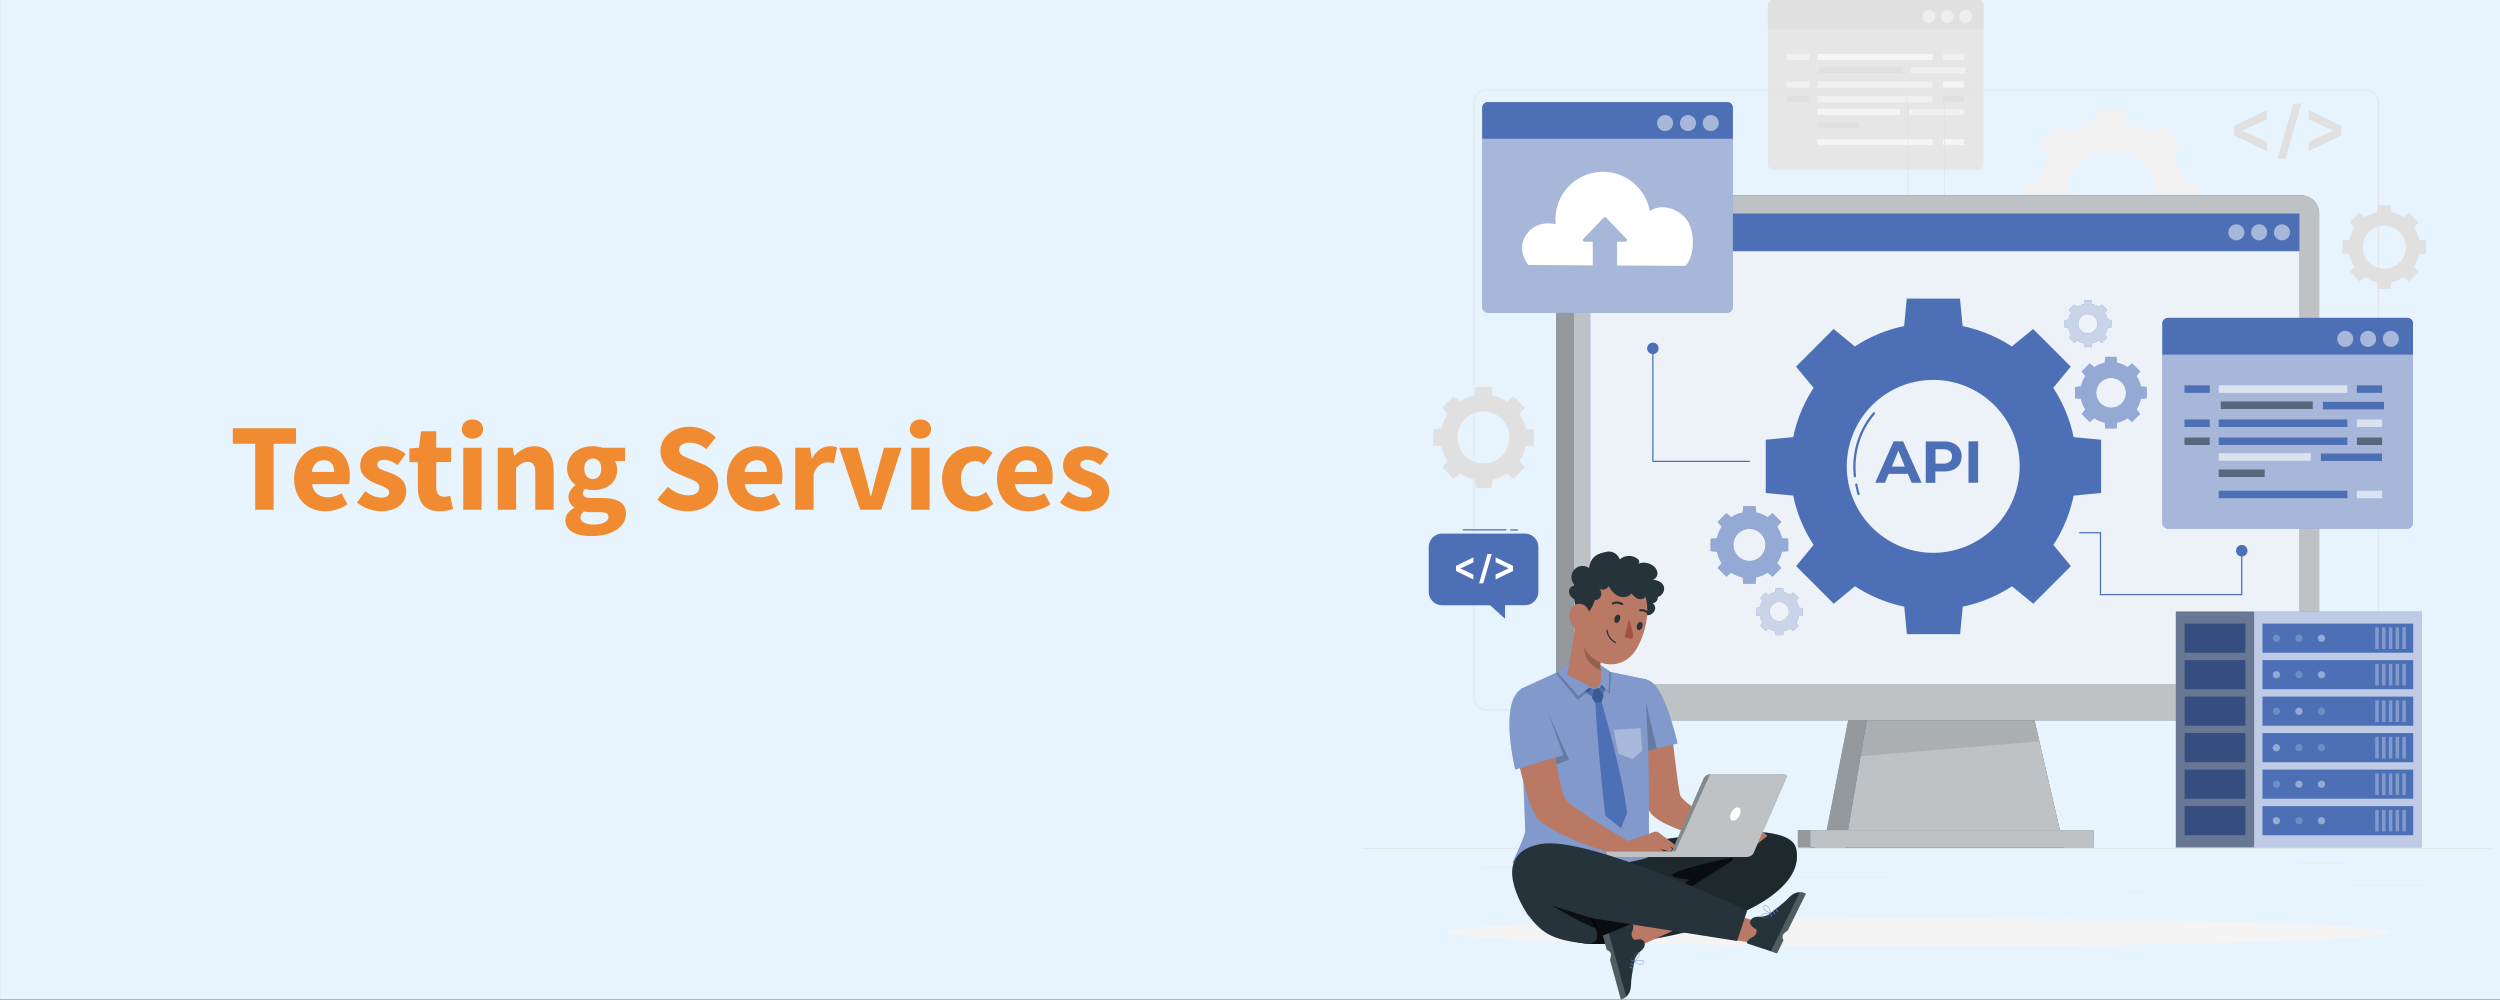 <svg id="Layer_1" data-name="Layer 1" xmlns="http://www.w3.org/2000/svg" viewBox="0 0 2000 800"><rect x="0" y="0" width="2000" height="800" fill="#808080" stroke="none"/><defs><style>.cls-1{fill:#e7f3fd;}.cls-2{fill:#f0f0f0;}.cls-3{fill:#e6e6e6;}.cls-4{fill:#e0e0e0;}.cls-5{fill:#fcfcfc;}.cls-10,.cls-5{opacity:0.5;}.cls-10,.cls-11,.cls-12,.cls-16,.cls-17,.cls-20,.cls-21,.cls-22,.cls-23,.cls-24,.cls-25,.cls-5,.cls-6{isolation:isolate;}.cls-10,.cls-11,.cls-14,.cls-16,.cls-17,.cls-20,.cls-21,.cls-6{fill:#fff;}.cls-23,.cls-6{opacity:0.6;}.cls-7{fill:#ebebeb;}.cls-8{fill:#f5f4f5;}.cls-23,.cls-9{fill:#26333a;}.cls-11,.cls-13,.cls-25{opacity:0.7;}.cls-12,.cls-22,.cls-24,.cls-25,.cls-30{fill:#010202;}.cls-12{opacity:0.1;}.cls-15{fill:#4c6fb5;}.cls-16{opacity:0.9;}.cls-17{opacity:0.4;}.cls-18,.cls-19,.cls-27{fill:none;stroke:#4c6fb5;}.cls-18{stroke-linecap:round;stroke-linejoin:round;}.cls-19,.cls-27{stroke-miterlimit:10;}.cls-20,.cls-22,.cls-29{opacity:0.3;}.cls-21,.cls-24{opacity:0.2;}.cls-26{fill:#b97964;}.cls-27{stroke-width:0.25px;}.cls-28{fill:#a25041;}.cls-31{fill:#f18b31;}</style></defs><rect class="cls-1" x="0.04" y="-0.42" width="2000" height="800"/><path class="cls-2" d="M1639.59,124a59.91,59.91,0,0,0-8.4,20.3l-11.3,1.1v21.9l11.3,1.1a58,58,0,0,0,8.4,20.3l-7.2,8.7,15.5,15.5,8.7-7.2a59.91,59.91,0,0,0,20.3,8.4l1.1,11.3h21.9l1.1-11.3a58,58,0,0,0,20.3-8.4l8.7,7.2,15.5-15.5-7.2-8.7a59.91,59.91,0,0,0,8.4-20.3l11.3-1.1v-21.9l-11.3-1.1a58,58,0,0,0-8.4-20.3l7.2-8.7L1730,99.78l-8.7,7.2a59.91,59.91,0,0,0-20.3-8.4l-1.1-11.3H1678l-1.1,11.3a58,58,0,0,0-20.3,8.4l-8.7-7.2-15.5,15.5Zm74.4,7.1a35.57,35.57,0,1,1-50.3,0A35.55,35.55,0,0,1,1714,131.08Z"/><path class="cls-3" d="M1581.89,135.88h-162.7a4.91,4.91,0,0,1-4.9-4.9V4.48a4.91,4.91,0,0,1,4.9-4.9h162.7a4.91,4.91,0,0,1,4.9,4.9v126.4A4.81,4.81,0,0,1,1581.89,135.88Z"/><path class="cls-4" d="M1586.89,23.38h-172.6V4.18a4.59,4.59,0,0,1,4.6-4.6h163.4a4.48,4.48,0,0,1,4.5,4.5v19.3Z"/><path class="cls-5" d="M1577.69,13.18a5.2,5.2,0,1,1-5.2-5.2A5.16,5.16,0,0,1,1577.69,13.18Z"/><path class="cls-5" d="M1563,13.18a5.2,5.2,0,1,1-5.2-5.2A5.16,5.16,0,0,1,1563,13.18Z"/><circle class="cls-5" cx="1543.09" cy="13.18" r="5.2"/><rect class="cls-6" x="1453.89" y="43.18" width="92.3" height="4.8"/><rect class="cls-4" x="1455.29" y="53.68" width="66.1" height="4.8"/><rect class="cls-2" x="1554.39" y="43.18" width="16.9" height="4.8"/><rect class="cls-2" x="1429.29" y="43.18" width="18.2" height="4.8"/><rect class="cls-2" x="1453.89" y="65.28" width="92.3" height="4.8"/><rect class="cls-6" x="1554.39" y="65.28" width="16.9" height="4.8"/><rect class="cls-2" x="1429.29" y="65.28" width="18.2" height="4.8"/><rect class="cls-6" x="1453.89" y="111.38" width="92.3" height="4.8"/><rect class="cls-6" x="1554.39" y="111.38" width="16.9" height="4.8"/><rect class="cls-2" x="1453.89" y="76.98" width="92.3" height="4.8"/><rect class="cls-4" x="1554.39" y="76.98" width="16.9" height="4.8"/><rect class="cls-4" x="1429.29" y="76.98" width="18.2" height="4.8"/><rect class="cls-2" x="1528.59" y="53.88" width="43.9" height="4.8"/><rect class="cls-6" x="1453.89" y="87.08" width="66.1" height="4.8"/><rect class="cls-2" x="1527.19" y="87.28" width="43.9" height="4.8"/><rect class="cls-4" x="1453.89" y="97.58" width="33" height="4.8"/><path class="cls-4" d="M1813.49,95.38l-19.6,9.1,19.6,9.1V121l-26.1-12.7v-7.6l26.1-12.7Z"/><path class="cls-4" d="M1873,100.68v7.6l-26.1,12.7v-7.4l19.6-9.1-19.6-9.1V88Z"/><polygon class="cls-4" points="1834.69 82.88 1821.99 126.88 1828.39 126.88 1841.09 82.88 1834.69 82.88"/><path class="cls-4" d="M1158.09,331.18a35.65,35.65,0,0,0-4.9,11.8l-6.6.6v12.8l6.6.6a34.8,34.8,0,0,0,4.9,11.8l-4.2,5.1,9.1,9.1,5.1-4.2a35.65,35.65,0,0,0,11.8,4.9l.6,6.6h12.8l.6-6.6a34,34,0,0,0,11.8-4.9l5.1,4.2,9.1-9.1-4.2-5.1a35.65,35.65,0,0,0,4.9-11.8l6.6-.6v-12.8l-6.6-.6a34.8,34.8,0,0,0-4.9-11.8l4.2-5.1-9.1-9.1-5.1,4.2a35.65,35.65,0,0,0-11.8-4.9l-.6-6.6h-12.8l-.6,6.6a34,34,0,0,0-11.8,4.9L1163,317l-9.1,9.1Zm43.4,4.1a20.79,20.79,0,1,1-29.4,0A20.82,20.82,0,0,1,1201.49,335.28Z"/><path class="cls-4" d="M1883.59,182.08a30.06,30.06,0,0,0-4.1,9.8l-5.5.5V203l5.5.5a28,28,0,0,0,4.1,9.8l-3.5,4.2,7.5,7.5,4.2-3.5a30.06,30.06,0,0,0,9.8,4.1l.5,5.5h10.6l.5-5.5a28,28,0,0,0,9.8-4.1l4.2,3.5,7.5-7.5-3.5-4.2a30.06,30.06,0,0,0,4.1-9.8l5.5-.5v-10.6l-5.5-.5a28,28,0,0,0-4.1-9.8l3.5-4.2-7.5-7.5-4.2,3.5a30.06,30.06,0,0,0-9.8-4.1l-.5-5.5h-10.6l-.5,5.5a28,28,0,0,0-9.8,4.1l-4.2-3.5-7.5,7.5Zm36.1,3.5a17.25,17.25,0,1,1-24.4,0A17.32,17.32,0,0,1,1919.69,185.58Z"/><rect class="cls-7" x="1877.49" y="707.88" width="62.9" height="0.5"/><rect class="cls-7" x="1698.39" y="713.08" width="16.5" height="0.5"/><rect class="cls-7" x="1839.09" y="690.28" width="36.5" height="0.5"/><rect class="cls-7" x="1185.29" y="693.48" width="82.1" height="0.5"/><rect class="cls-7" x="1284.29" y="693.48" width="12" height="0.5"/><rect class="cls-7" x="1335.39" y="701.48" width="178" height="0.5"/><path class="cls-4" d="M1892.19,568.28h-326.3a10.61,10.61,0,0,1-10.6-10.6V82.28a10.61,10.61,0,0,1,10.6-10.6h326.4a10.61,10.61,0,0,1,10.6,10.6v475.4A10.76,10.76,0,0,1,1892.19,568.28Zm-326.3-496.2a10.07,10.07,0,0,0-10.1,10.1v475.4a10.07,10.07,0,0,0,10.1,10.1h326.4a10.07,10.07,0,0,0,10.1-10.1V82.28a10.07,10.07,0,0,0-10.1-10.1h-326.4Z"/><path class="cls-4" d="M1515.89,568.28h-326.4a10.61,10.61,0,0,1-10.6-10.6V82.28a10.61,10.61,0,0,1,10.6-10.6h326.4a10.61,10.61,0,0,1,10.6,10.6v475.4A10.74,10.74,0,0,1,1515.89,568.28Zm-326.4-496.2a10.07,10.07,0,0,0-10.1,10.1v475.4a10.07,10.07,0,0,0,10.1,10.1h326.4a10.07,10.07,0,0,0,10.1-10.1V82.28a10.07,10.07,0,0,0-10.1-10.1h-326.4Z"/><rect class="cls-4" x="1090.59" y="678.58" width="902.9" height="0.5"/><path class="cls-8" d="M1912.39,745.88c0,6.1-168.9,11.1-377.2,11.1s-377.2-5-377.2-11.1,168.9-11.1,377.2-11.1S1912.39,739.78,1912.39,745.88Z"/><path class="cls-9" d="M1304,576.18h-51.8a7.34,7.34,0,0,1-7.3-7.3V165.38a9.13,9.13,0,0,1,9.1-9.1h50Z"/><polygon class="cls-9" points="1479.99 568.98 1461.19 665.18 1488.39 665.18 1510.19 569.78 1479.99 568.98"/><rect class="cls-9" x="1438.29" y="664.08" width="13.8" height="13.8"/><path class="cls-10" d="M1304,576.18h-51.8a7.34,7.34,0,0,1-7.3-7.3V165.38a9.13,9.13,0,0,1,9.1-9.1h50Z"/><polygon class="cls-10" points="1479.99 568.98 1461.19 665.18 1488.39 665.18 1510.19 569.78 1479.99 568.98"/><rect class="cls-10" x="1438.29" y="664.08" width="13.8" height="13.8"/><polygon class="cls-9" points="1651.09 677.88 1476.09 677.88 1500.89 531.98 1617.39 531.98 1651.09 677.88"/><polygon class="cls-11" points="1651.09 677.88 1476.09 677.88 1500.89 531.98 1617.39 531.98 1651.09 677.88"/><polygon class="cls-12" points="1627.59 576.18 1493.29 576.18 1488.39 604.98 1631.49 593.08 1627.59 576.18"/><rect class="cls-9" x="1448.19" y="664.08" width="226.9" height="13.8"/><g class="cls-13"><rect class="cls-14" x="1448.19" y="664.08" width="226.9" height="13.8"/></g><path class="cls-9" d="M1273.39,156.28h567.4a14.64,14.64,0,0,1,14.5,14.8v390.4a14.7,14.7,0,0,1-14.5,14.8h-567.4a14.64,14.64,0,0,1-14.5-14.8V171.08A14.64,14.64,0,0,1,1273.39,156.28Z"/><g class="cls-13"><path class="cls-14" d="M1273.39,156.28h567.4a14.64,14.64,0,0,1,14.5,14.8v390.4a14.7,14.7,0,0,1-14.5,14.8h-567.4a14.64,14.64,0,0,1-14.5-14.8V171.08A14.64,14.64,0,0,1,1273.39,156.28Z"/></g><rect class="cls-15" x="1272.19" y="170.78" width="567.4" height="376.5"/><rect class="cls-16" x="1272.19" y="170.78" width="567.4" height="376.5"/><rect class="cls-15" x="1272.19" y="170.78" width="567.4" height="30.2"/><path class="cls-10" d="M1832,185.88a6.4,6.4,0,1,1-6.4-6.4A6.38,6.38,0,0,1,1832,185.88Z"/><path class="cls-10" d="M1813.69,185.88a6.4,6.4,0,1,1-6.4-6.4A6.32,6.32,0,0,1,1813.69,185.88Z"/><path class="cls-10" d="M1795.49,185.88a6.4,6.4,0,1,1-6.4-6.4A6.38,6.38,0,0,1,1795.49,185.88Z"/><path class="cls-15" d="M1377.39,421.38a25.93,25.93,0,0,0-3.8,9.1l-5.1.5v9.9l5.1.5a25.93,25.93,0,0,0,3.8,9.1l-3.3,3.9,7,7,3.9-3.3a25.93,25.93,0,0,0,9.1,3.8l.5,5.1h9.9l.5-5.1a25.93,25.93,0,0,0,9.1-3.8l3.9,3.3,7-7-3.3-3.9a25.93,25.93,0,0,0,3.8-9.1l5.1-.5V431l-5.1-.5a25.93,25.93,0,0,0-3.8-9.1l3.3-3.9-7-7-3.9,3.3a25.93,25.93,0,0,0-9.1-3.8l-.5-5.1h-9.9l-.5,5.1a25.93,25.93,0,0,0-9.1,3.8l-3.9-3.3-7,7Zm31.2,5.5a12.8,12.8,0,1,1-18.1,0A12.8,12.8,0,0,1,1408.59,426.88Z"/><path class="cls-17" d="M1377.39,421.38a25.93,25.93,0,0,0-3.8,9.1l-5.1.5v9.9l5.1.5a25.93,25.93,0,0,0,3.8,9.1l-3.3,3.9,7,7,3.9-3.3a25.93,25.93,0,0,0,9.1,3.8l.5,5.1h9.9l.5-5.1a25.93,25.93,0,0,0,9.1-3.8l3.9,3.3,7-7-3.3-3.9a25.93,25.93,0,0,0,3.8-9.1l5.1-.5V431l-5.1-.5a25.93,25.93,0,0,0-3.8-9.1l3.3-3.9-7-7-3.9,3.3a25.93,25.93,0,0,0-9.1-3.8l-.5-5.1h-9.9l-.5,5.1a25.93,25.93,0,0,0-9.1,3.8l-3.9-3.3-7,7Zm31.2,5.5a12.8,12.8,0,1,1-18.1,0A12.8,12.8,0,0,1,1408.59,426.88Z"/><path class="cls-15" d="M1668.29,300.78a24.62,24.62,0,0,0-3.5,8.4l-4.7.4v9.1l4.7.4a23.83,23.83,0,0,0,3.5,8.4l-3,3.6,6.5,6.5,3.6-3a24.62,24.62,0,0,0,8.4,3.5l.4,4.7h9.1l.4-4.7a23.83,23.83,0,0,0,8.4-3.5l3.6,3,6.5-6.5-3-3.6a24.62,24.62,0,0,0,3.5-8.4l4.7-.4v-9.1l-4.7-.4a23.83,23.83,0,0,0-3.5-8.4l3-3.6-6.5-6.5-3.6,3a24.62,24.62,0,0,0-8.4-3.5l-.4-4.7h-9.1l-.4,4.7a23.83,23.83,0,0,0-8.4,3.5l-3.6-3-6.5,6.5Zm29,5.1a11.88,11.88,0,1,1-16.8,0A11.77,11.77,0,0,1,1697.29,305.88Z"/><path class="cls-17" d="M1668.29,300.78a24.62,24.62,0,0,0-3.5,8.4l-4.7.4v9.1l4.7.4a23.83,23.83,0,0,0,3.5,8.4l-3,3.6,6.5,6.5,3.6-3a24.62,24.62,0,0,0,8.4,3.5l.4,4.7h9.1l.4-4.7a23.83,23.83,0,0,0,8.4-3.5l3.6,3,6.5-6.5-3-3.6a24.62,24.62,0,0,0,3.5-8.4l4.7-.4v-9.1l-4.7-.4a23.83,23.83,0,0,0-3.5-8.4l3-3.6-6.5-6.5-3.6,3a24.62,24.62,0,0,0-8.4-3.5l-.4-4.7h-9.1l-.4,4.7a23.83,23.83,0,0,0-8.4,3.5l-3.6-3-6.5,6.5Zm29,5.1a11.88,11.88,0,1,1-16.8,0A11.77,11.77,0,0,1,1697.29,305.88Z"/><path class="cls-15" d="M1657,250.28a15.7,15.7,0,0,0-2.3,5.5l-3,.3V262l3,.3a14.68,14.68,0,0,0,2.3,5.5l-1.9,2.3,4.2,4.2,2.3-1.9a15.7,15.7,0,0,0,5.5,2.3l.3,3h5.9l.3-3a14.68,14.68,0,0,0,5.5-2.3l2.4,1.9,4.2-4.2-1.9-2.4a15.7,15.7,0,0,0,2.3-5.5l3-.3V256l-3-.3a14.68,14.68,0,0,0-2.3-5.5l1.9-2.3-4.2-4.2-2.3,1.9a15.7,15.7,0,0,0-5.5-2.3l-.3-3h-5.9l-.3,3a14.68,14.68,0,0,0-5.5,2.3l-2.4-1.9-4.2,4.2Zm18.7,3.3a7.71,7.71,0,1,1-10.9,0A7.73,7.73,0,0,1,1675.69,253.58Z"/><path class="cls-11" d="M1657,250.28a15.7,15.7,0,0,0-2.3,5.5l-3,.3V262l3,.3a14.68,14.68,0,0,0,2.3,5.5l-1.9,2.3,4.2,4.2,2.3-1.9a15.7,15.7,0,0,0,5.5,2.3l.3,3h5.9l.3-3a14.68,14.68,0,0,0,5.5-2.3l2.4,1.9,4.2-4.2-1.9-2.4a15.7,15.7,0,0,0,2.3-5.5l3-.3V256l-3-.3a14.68,14.68,0,0,0-2.3-5.5l1.9-2.3-4.2-4.2-2.3,1.9a15.7,15.7,0,0,0-5.5-2.3l-.3-3h-5.9l-.3,3a14.68,14.68,0,0,0-5.5,2.3l-2.4-1.9-4.2,4.2Zm18.7,3.3a7.71,7.71,0,1,1-10.9,0A7.73,7.73,0,0,1,1675.69,253.58Z"/><path class="cls-15" d="M1410.19,480.58a15.7,15.7,0,0,0-2.3,5.5l-3,.3v5.9l3,.3a14.68,14.68,0,0,0,2.3,5.5l-1.9,2.4,4.2,4.2,2.3-1.9a15.7,15.7,0,0,0,5.5,2.3l.3,3h5.9l.3-3a14.68,14.68,0,0,0,5.5-2.3l2.3,1.9,4.2-4.2-1.9-2.3a15.7,15.7,0,0,0,2.3-5.5l3-.3v-5.9l-3-.3a14.68,14.68,0,0,0-2.3-5.5l1.9-2.4-4.2-4.2-2.3,1.9a15.7,15.7,0,0,0-5.5-2.3l-.3-3h-5.9l-.3,3a14.68,14.68,0,0,0-5.5,2.3l-2.3-1.9-4.2,4.2Zm18.7,3.2a7.71,7.71,0,1,1-10.9,0A7.73,7.73,0,0,1,1428.89,483.78Z"/><path class="cls-11" d="M1410.19,480.58a15.7,15.7,0,0,0-2.3,5.5l-3,.3v5.9l3,.3a14.68,14.68,0,0,0,2.3,5.5l-1.9,2.4,4.2,4.2,2.3-1.9a15.7,15.7,0,0,0,5.5,2.3l.3,3h5.9l.3-3a14.68,14.68,0,0,0,5.5-2.3l2.3,1.9,4.2-4.2-1.9-2.3a15.7,15.7,0,0,0,2.3-5.5l3-.3v-5.9l-3-.3a14.68,14.68,0,0,0-2.3-5.5l1.9-2.4-4.2-4.2-2.3,1.9a15.7,15.7,0,0,0-5.5-2.3l-.3-3h-5.9l-.3,3a14.68,14.68,0,0,0-5.5,2.3l-2.3-1.9-4.2,4.2Zm18.7,3.2a7.71,7.71,0,1,1-10.9,0A7.73,7.73,0,0,1,1428.89,483.78Z"/><path class="cls-15" d="M1450.89,310.28a114.81,114.81,0,0,0-16.3,39.4l-22,2.1v42.6l22,2.1a112.89,112.89,0,0,0,16.3,39.4l-14,17L1467,483l17-14a114.81,114.81,0,0,0,39.4,16.3l2.1,22h42.6l2.1-22a114.81,114.81,0,0,0,39.4-16.3l17,14,30.1-30.1-14-17a112.66,112.66,0,0,0,16.2-39.4l22-2.1v-42.6l-22-2.1a114.81,114.81,0,0,0-16.3-39.4l14-17-30.1-30.1-17,14a114.81,114.81,0,0,0-39.4-16.3l-2.1-22h-42.6l-2.1,22a112.89,112.89,0,0,0-39.4,16.3l-17-14-30.1,30.1Zm144.6,13.9a69.16,69.16,0,1,1-97.8,0A69.17,69.17,0,0,1,1595.49,324.18Z"/><path class="cls-15" d="M1526.29,379.08h-15.4l-2.9,7.1h-7.8l14.7-33.1h7.6l14.8,33.1h-8Zm-2.4-5.8-5.2-12.7-5.2,12.7Z"/><path class="cls-15" d="M1562.59,354.58a11.54,11.54,0,0,1,5,4.2,11.15,11.15,0,0,1,1.7,6.4,12.48,12.48,0,0,1-1.7,6.4,11.54,11.54,0,0,1-5,4.2,18.1,18.1,0,0,1-7.6,1.4h-6.7v9.1h-7.7v-33.1h14.3A16.59,16.59,0,0,1,1562.59,354.58Zm-2.8,14.8a5.17,5.17,0,0,0,1.8-4.2,5.24,5.24,0,0,0-1.8-4.3,7.87,7.87,0,0,0-5.2-1.5h-6.2v11.5h6.2A7.87,7.87,0,0,0,1559.79,369.38Z"/><path class="cls-15" d="M1574.79,353.08h7.7v33.1h-7.7Z"/><path class="cls-15" d="M1483.89,381.78a.82.82,0,0,1-.9-.8c-1.9-18.9,3.6-36.9,15.5-50.9a.92.92,0,1,1,1.4,1.2c-11.6,13.6-16.9,31.1-15.1,49.5a.92.92,0,0,1-.9,1Z"/><path class="cls-15" d="M1486.89,396.08a1,1,0,0,1-.9-.6c-.7-2.5-1.3-5.1-1.8-7.7a.86.86,0,1,1,1.7-.3,51.05,51.05,0,0,0,1.8,7.5.86.86,0,0,1-.6,1.1Z"/><polyline class="cls-18" points="1322.29 278.68 1322.29 369.08 1399.49 369.08"/><circle class="cls-15" cx="1322.29" cy="278.68" r="4.6"/><circle class="cls-15" cx="1793.39" cy="440.58" r="4.6"/><polyline class="cls-19" points="1793.39 439.88 1793.39 475.68 1680.39 475.68 1680.39 426.18 1663.39 426.18"/><rect class="cls-15" x="1740.69" y="489.28" width="196.6" height="188.6"/><rect class="cls-17" x="1740.69" y="489.28" width="196.6" height="188.6"/><rect class="cls-17" x="1803.29" y="489.28" width="134" height="188.6"/><rect class="cls-15" x="1809.99" y="498.88" width="120.6" height="23.3"/><rect class="cls-15" x="1809.99" y="528.08" width="120.6" height="23.3"/><rect class="cls-15" x="1809.99" y="557.28" width="120.6" height="23.3"/><rect class="cls-15" x="1809.99" y="586.48" width="120.6" height="23.3"/><rect class="cls-15" x="1809.99" y="615.68" width="120.6" height="23.3"/><rect class="cls-15" x="1809.99" y="644.88" width="120.6" height="23.3"/><rect class="cls-15" x="1747.69" y="498.88" width="48.6" height="23.3"/><rect class="cls-15" x="1747.69" y="528.08" width="48.6" height="23.3"/><rect class="cls-15" x="1747.69" y="557.28" width="48.6" height="23.3"/><rect class="cls-15" x="1747.69" y="586.48" width="48.6" height="23.3"/><rect class="cls-15" x="1747.69" y="615.68" width="48.6" height="23.3"/><rect class="cls-15" x="1747.69" y="644.88" width="48.6" height="23.3"/><rect class="cls-20" x="1921.89" y="501.88" width="2.8" height="17.3"/><rect class="cls-20" x="1916.49" y="501.88" width="2.8" height="17.3"/><rect class="cls-20" x="1911.09" y="501.88" width="2.8" height="17.3"/><rect class="cls-20" x="1905.59" y="501.88" width="2.8" height="17.3"/><rect class="cls-20" x="1900.19" y="501.88" width="2.8" height="17.3"/><rect class="cls-20" x="1921.89" y="531.08" width="2.8" height="17.3"/><rect class="cls-20" x="1916.49" y="531.08" width="2.8" height="17.3"/><rect class="cls-20" x="1911.09" y="531.08" width="2.8" height="17.3"/><rect class="cls-20" x="1905.59" y="531.08" width="2.8" height="17.3"/><rect class="cls-20" x="1900.19" y="531.08" width="2.8" height="17.3"/><rect class="cls-20" x="1921.89" y="560.28" width="2.8" height="17.3"/><rect class="cls-20" x="1916.49" y="560.28" width="2.8" height="17.3"/><rect class="cls-20" x="1911.09" y="560.28" width="2.8" height="17.3"/><rect class="cls-20" x="1905.59" y="560.28" width="2.8" height="17.3"/><rect class="cls-20" x="1900.19" y="560.28" width="2.8" height="17.3"/><rect class="cls-20" x="1921.89" y="589.48" width="2.8" height="17.3"/><rect class="cls-20" x="1916.49" y="589.48" width="2.8" height="17.3"/><rect class="cls-20" x="1911.09" y="589.48" width="2.8" height="17.3"/><rect class="cls-20" x="1905.59" y="589.48" width="2.8" height="17.3"/><rect class="cls-20" x="1900.19" y="589.48" width="2.8" height="17.3"/><rect class="cls-20" x="1921.89" y="618.68" width="2.8" height="17.3"/><rect class="cls-20" x="1916.49" y="618.68" width="2.8" height="17.3"/><rect class="cls-20" x="1911.09" y="618.68" width="2.8" height="17.3"/><rect class="cls-20" x="1905.59" y="618.68" width="2.8" height="17.3"/><rect class="cls-20" x="1900.19" y="618.68" width="2.8" height="17.3"/><rect class="cls-20" x="1921.89" y="647.88" width="2.8" height="17.3"/><rect class="cls-20" x="1916.49" y="647.88" width="2.8" height="17.3"/><rect class="cls-20" x="1911.09" y="647.88" width="2.8" height="17.3"/><rect class="cls-20" x="1905.59" y="647.88" width="2.8" height="17.3"/><rect class="cls-20" x="1900.19" y="647.88" width="2.8" height="17.3"/><path class="cls-21" d="M1824,510.58a2.9,2.9,0,1,1-2.9-2.9h0A2.9,2.9,0,0,1,1824,510.58Z"/><path class="cls-21" d="M1842.09,510.58a2.9,2.9,0,1,1-2.9-2.9h0A2.9,2.9,0,0,1,1842.09,510.58Z"/><path class="cls-17" d="M1860.09,510.58a2.9,2.9,0,1,1-2.9-2.9h0A2.9,2.9,0,0,1,1860.09,510.58Z"/><path class="cls-17" d="M1824,539.78a2.9,2.9,0,1,1-2.9-2.9h0A2.9,2.9,0,0,1,1824,539.78Z"/><path class="cls-21" d="M1842.09,539.78a2.9,2.9,0,1,1-2.9-2.9h0A2.9,2.9,0,0,1,1842.09,539.78Z"/><path class="cls-17" d="M1860.09,539.78a2.9,2.9,0,1,1-2.9-2.9h0A2.9,2.9,0,0,1,1860.09,539.78Z"/><path class="cls-21" d="M1824,569a2.9,2.9,0,1,1-2.9-2.9h0A2.9,2.9,0,0,1,1824,569Z"/><path class="cls-17" d="M1842.09,569a2.9,2.9,0,1,1-2.9-2.9h0A2.9,2.9,0,0,1,1842.09,569Z"/><path class="cls-21" d="M1860.09,569a2.9,2.9,0,1,1-2.9-2.9h0A2.9,2.9,0,0,1,1860.09,569Z"/><path class="cls-17" d="M1824,598.18a2.9,2.9,0,1,1-2.9-2.9h0A2.9,2.9,0,0,1,1824,598.18Z"/><path class="cls-21" d="M1842.09,598.18a2.9,2.9,0,1,1-2.9-2.9h0A2.9,2.9,0,0,1,1842.09,598.18Z"/><path class="cls-21" d="M1860.09,598.18a2.9,2.9,0,1,1-2.9-2.9h0A2.9,2.9,0,0,1,1860.09,598.18Z"/><path class="cls-21" d="M1824,627.38a2.9,2.9,0,1,1-2.9-2.9h0A2.9,2.9,0,0,1,1824,627.38Z"/><path class="cls-17" d="M1842.09,627.38a2.9,2.9,0,1,1-2.9-2.9h0A2.9,2.9,0,0,1,1842.09,627.38Z"/><path class="cls-17" d="M1860.09,627.38a2.9,2.9,0,1,1-2.9-2.9h0A2.9,2.9,0,0,1,1860.09,627.38Z"/><path class="cls-17" d="M1824,656.58a2.9,2.9,0,1,1-2.9-2.9h0A2.9,2.9,0,0,1,1824,656.58Z"/><path class="cls-21" d="M1842.09,656.58a2.9,2.9,0,1,1-2.9-2.9h0A2.9,2.9,0,0,1,1842.09,656.58Z"/><path class="cls-17" d="M1860.09,656.58a2.9,2.9,0,1,1-2.9-2.9h0A2.9,2.9,0,0,1,1860.09,656.58Z"/><rect class="cls-22" x="1740.69" y="489.28" width="62.6" height="188.6"/><path class="cls-15" d="M1925.49,423h-190.7a4.91,4.91,0,0,1-4.9-4.9V259.18a4.91,4.91,0,0,1,4.9-4.9h190.7a4.91,4.91,0,0,1,4.9,4.9V418A4.87,4.87,0,0,1,1925.49,423Z"/><path class="cls-10" d="M1925.49,423h-190.7a4.91,4.91,0,0,1-4.9-4.9V259.18a4.91,4.91,0,0,1,4.9-4.9h190.7a4.91,4.91,0,0,1,4.9,4.9V418A4.87,4.87,0,0,1,1925.49,423Z"/><path class="cls-15" d="M1930.49,283.68h-200.6v-24.8a4.59,4.59,0,0,1,4.6-4.6h191.4a4.48,4.48,0,0,1,4.5,4.5v24.9Z"/><path class="cls-10" d="M1919.09,271.08a6.4,6.4,0,1,1-6.4-6.4A6.44,6.44,0,0,1,1919.09,271.08Z"/><path class="cls-10" d="M1900.89,271.08a6.4,6.4,0,1,1-6.4-6.4A6.44,6.44,0,0,1,1900.89,271.08Z"/><path class="cls-10" d="M1882.59,271.08a6.4,6.4,0,1,1-6.4-6.4A6.38,6.38,0,0,1,1882.59,271.08Z"/><rect class="cls-6" x="1774.99" y="308.28" width="102.9" height="6"/><rect class="cls-23" x="1776.59" y="321.18" width="73.6" height="6"/><rect class="cls-15" x="1885.49" y="308.28" width="20.2" height="6"/><rect class="cls-15" x="1747.59" y="308.28" width="20.2" height="6"/><rect class="cls-15" x="1774.99" y="335.58" width="102.9" height="6"/><rect class="cls-6" x="1885.49" y="335.58" width="20.2" height="6"/><rect class="cls-15" x="1747.59" y="335.58" width="20.2" height="6"/><rect class="cls-15" x="1774.99" y="392.58" width="102.9" height="6"/><rect class="cls-6" x="1885.49" y="392.58" width="20.2" height="6"/><rect class="cls-15" x="1774.99" y="349.98" width="102.9" height="6"/><rect class="cls-23" x="1885.49" y="349.98" width="20.2" height="6"/><rect class="cls-23" x="1747.59" y="349.98" width="20.2" height="6"/><rect class="cls-15" x="1858.29" y="321.48" width="48.9" height="6"/><rect class="cls-6" x="1774.99" y="362.58" width="73.6" height="6"/><rect class="cls-15" x="1856.69" y="362.78" width="48.9" height="6"/><rect class="cls-23" x="1774.99" y="375.58" width="36.8" height="6"/><path class="cls-15" d="M1381.39,250.28h-190.7a4.91,4.91,0,0,1-4.9-4.9V86.58a4.91,4.91,0,0,1,4.9-4.9h190.7a4.91,4.91,0,0,1,4.9,4.9v158.8A4.84,4.84,0,0,1,1381.39,250.28Z"/><path class="cls-10" d="M1381.39,250.28h-190.7a4.91,4.91,0,0,1-4.9-4.9V86.58a4.91,4.91,0,0,1,4.9-4.9h190.7a4.91,4.91,0,0,1,4.9,4.9v158.8A4.84,4.84,0,0,1,1381.39,250.28Z"/><path class="cls-15" d="M1386.39,111h-200.6V86.28a4.59,4.59,0,0,1,4.6-4.6h191.4a4.48,4.48,0,0,1,4.5,4.5V111Z"/><path class="cls-10" d="M1375,98.48a6.4,6.4,0,1,1-6.4-6.4A6.38,6.38,0,0,1,1375,98.48Z"/><path class="cls-10" d="M1356.79,98.48a6.4,6.4,0,1,1-6.4-6.4A6.38,6.38,0,0,1,1356.79,98.48Z"/><path class="cls-10" d="M1338.49,98.48a6.4,6.4,0,1,1-6.4-6.4A6.32,6.32,0,0,1,1338.49,98.48Z"/><path class="cls-14" d="M1349.29,175.68c-6.7-8.9-20.3-13.3-29.4-6.8a38.53,38.53,0,0,0-23.6-28.8,38,38,0,0,0-51.7,39.3c-8.8-2-18.4.1-24.1,9.2-7.4,11.8,2.2,23.4,2.2,23.4l51.5.3v-18.9h-6.6a1.31,1.31,0,0,1-1-2.2l7.6-7.9,8.8-9.2a1.39,1.39,0,0,1,1.9,0l8.8,9.2,7.6,7.9a1.31,1.31,0,0,1-1,2.2h-6.6v19l54.8.3C1356.29,203.58,1355.89,184.58,1349.29,175.68Z"/><path class="cls-9" d="M1272.09,682.88s157.3-36.9,164.8-4.1c10.7,46.8-102.8,78.2-163.3,76.3S1272.09,682.88,1272.09,682.88Z"/><path class="cls-24" d="M1272.09,682.88s157.3-36.9,164.8-4.1c10.7,46.8-102.8,78.2-163.3,76.3S1272.09,682.88,1272.09,682.88Z"/><path class="cls-25" d="M1385.29,688.88l-73.9,47,9.9,14s-5.2,7.7-15.1-15.9l45.7-30.2s-14.3-1.4-13.9-3.7c.6-3.7,32-10.7,46.4-13.8a1.34,1.34,0,0,1,1.8.9A1.49,1.49,0,0,1,1385.29,688.88Z"/><path class="cls-25" d="M1308.69,730.58l12.8,20.8a256.55,256.55,0,0,1-47.9,3.8,44.67,44.67,0,0,1-15.4-2.8l-4.5-8.2,9.7-19.5Z"/><polygon class="cls-26" points="1333.19 722.28 1300.29 743.18 1306.19 759.08 1344.79 741.78 1333.19 722.28"/><path class="cls-9" d="M1282.29,748.48l3.2,11.5a4.58,4.58,0,0,1,3.2,2.9c.4,1.4-.6,5.1-.6,5.1l8.6,31.6a12.77,12.77,0,0,0,3-1.2,11.21,11.21,0,0,0,2.5-2.3c2.3-2.7,2.6-6.6,2.7-9.5.1-4.9,2.9-19,2.9-19a15.76,15.76,0,0,1,5-6.9c2.2-1.8,3.2-4.1,3-5.5-.4-2.9-2.5-4-5.2-3.7l-3.1.4a5.53,5.53,0,0,1-1.5-7.2s1.9-6.9-1-5.7c-1.6.7-8.9,3.9-14.7,6.3-1.4.6-2.6,1.1-3.8,1.5h0C1284,747.78,1282.29,748.48,1282.29,748.48Z"/><path class="cls-15" d="M1306.69,775.18a.44.44,0,0,0-.1-.5,5.46,5.46,0,0,0-2.5-1.3c-.5-.1-.7.7-.2.8a5.7,5.7,0,0,1,2.2,1.1c.1.2.4.1.6-.1Z"/><path class="cls-15" d="M1307.29,772.38a.44.44,0,0,0-.1-.5,5.46,5.46,0,0,0-2.5-1.3c-.5-.1-.7.7-.2.8a5.7,5.7,0,0,1,2.2,1.1.38.38,0,0,0,.6-.1Z"/><path class="cls-15" d="M1307.79,769.48a.44.44,0,0,0-.1-.5,5.46,5.46,0,0,0-2.5-1.3c-.5-.1-.7.7-.2.8a5.7,5.7,0,0,1,2.2,1.1c.2.2.5.2.6-.1Z"/><path class="cls-21" d="M1286.49,746.78h0c-2.5,1-4.2,1.7-4.2,1.7l3.2,11.5a4.58,4.58,0,0,1,3.2,2.9c.4,1.4-.6,5.1-.6,5.1l8.6,31.6a12.77,12.77,0,0,0,3-1.2,14.7,14.7,0,0,0,1.3-1l-13.9-50.9Z"/><path class="cls-27" d="M1307.39,769.28a18,18,0,0,1,3.3-1,6.57,6.57,0,0,1,3.4.2c.5.2,1,.5,1.1,1a1.62,1.62,0,0,1-.7,1.4,4.19,4.19,0,0,1-3.1.6,13.1,13.1,0,0,1-4-2.2"/><path class="cls-27" d="M1307.39,769.18a13.66,13.66,0,0,0,2.5-2.3,6.29,6.29,0,0,0,1.6-3,1.63,1.63,0,0,0-.3-1.5,1.53,1.53,0,0,0-1.6-.1,4,4,0,0,0-2.1,2.3,17.72,17.72,0,0,0-.1,4.6"/><path class="cls-26" d="M1337.09,582.78s5.7,51.2,7.3,53.9c5.2,9.3,39.6,25.2,39.6,25.2l17.5-3.7,12.6,10.5-8.3,6.5-9.7-3.7a96.34,96.34,0,0,1-16.1,1.4c-9.1,0-52.7-11.1-60-23.3s-10.6-68.6-10.6-68.6Z"/><path class="cls-15" d="M1308.59,602.88s-13.5-44.9,3.3-57.4,30.1,49.3,30.1,49.3Z"/><path class="cls-20" d="M1308.59,602.88s-13.5-44.9,3.3-57.4,30.1,49.3,30.1,49.3Z"/><path class="cls-15" d="M1319.19,685.08l-.1-59.5-1.7-82-34.8-7.2L1252,535l-34.8,15.9-.8,20s4,91.9,3.8,94.6c-.3,3.4-10.2,24.7-10.2,24.7C1254,700.28,1319.89,688.08,1319.19,685.08Z"/><path class="cls-20" d="M1319.19,685.08l-.1-59.5-1.7-82-34.8-7.2L1252,535l-34.8,15.9-.8,20s4,91.9,3.8,94.6c-.3,3.4-10.2,24.7-10.2,24.7C1254,700.28,1319.89,688.08,1319.19,685.08Z"/><path class="cls-15" d="M1269.39,548.18s8.5,7.6,12.9-2.2l2.3,1.8s-.2,7.3-4.4,9.8c1,4.1,18.3,63.1,21.4,92.9l-4.7,12.1-12.6-9.9s-6.1-51.1-8.2-94.4a17.93,17.93,0,0,1-10.9-10.3Z"/><polygon class="cls-24" points="1280.39 549.18 1287.79 554.98 1288.99 537.68 1286.69 537.18 1284.69 548.78 1281.19 546.78 1280.39 549.18"/><path class="cls-24" d="M1244.69,538.38c-.1.1,17.4,21.5,17.4,21.5l6-4.5,4.1-3.5,1.1-1.3-23.2-16.1a35.34,35.34,0,0,1-3.4,3.2C1246.29,537.48,1244.69,538.38,1244.69,538.38Z"/><polygon class="cls-15" points="1245.99 537.98 1254.49 530.38 1277.69 552.18 1271.59 549.98 1262.79 556.78 1245.99 537.98"/><path class="cls-15" d="M1277.69,552.18c-.5-1,1.9-20.7,1.9-20.7l8.2,5.6c-.4-.1-.7,16.3-1,16.3s-5.5-5.6-5.5-5.6Z"/><polygon class="cls-24" points="1318.59 600.48 1316.79 562.08 1325.39 598.78 1318.59 600.48"/><path class="cls-24" d="M1244.09,606.08c1.1-.2,6.6-2,6.6-2l-12.2-33.9,16.7,37.5-10.1,4Z"/><polygon class="cls-20" points="1245.99 537.98 1254.49 530.38 1277.69 552.18 1271.59 549.98 1262.79 556.78 1245.99 537.98"/><path class="cls-20" d="M1277.69,552.18c-.5-1,1.9-20.7,1.9-20.7l8.2,5.6c-.4-.1-.7,16.3-1,16.3s-5.5-5.6-5.5-5.6Z"/><polygon class="cls-20" points="1290.89 583.88 1294.79 603.08 1306.09 607.18 1313.79 600.48 1312.39 582.38 1290.89 583.88"/><path class="cls-15" d="M1279.09,550.48l-3.6.9s-.1.2,0,.1-2,6.8-2,6.8c.6.5,2.5,3.9,2.7,3.8s5-.5,5-.5l1.7-5.1Z"/><path class="cls-24" d="M1279.09,550.48l-3.6.9s-.1.2,0,.1-2,6.8-2,6.8c.6.5,2.5,3.9,2.7,3.8s5-.5,5-.5l1.7-5.1Z"/><path class="cls-26" d="M1239.39,577.88s8.5,56.8,13.5,62.1c8.3,9,49.6,32.8,49.6,32.8l20.6-7.2a4.54,4.54,0,0,1,4.2.7l14.1,10.7-1.3,1.1a1.81,1.81,0,0,1-2.1.2l-2.2-1.1,2.4,2.4-.8.7a2.87,2.87,0,0,1-2.8.6l-6.3-1.7,5.8,3.9a5.17,5.17,0,0,1-4.8,1l-9.2-2.6a112.64,112.64,0,0,1-19.1,2.7c-10.8.7-62.1-17.2-71.6-30.3s-19.4-67.5-19.4-67.5Z"/><path class="cls-15" d="M1212.19,615.68s-12.8-51.5,4-63.9,33.4,52.6,33.4,52.6Z"/><path class="cls-20" d="M1212.19,615.68s-12.8-51.5,4-63.9,33.4,52.6,33.4,52.6Z"/><path class="cls-9" d="M1322.09,482.58a4.49,4.49,0,0,0,.4-8.9l-10-1c.5,6.4.9,12.8,1.4,19.2a10.75,10.75,0,0,0,5.9,0,6.29,6.29,0,0,0,4.1-4A4.64,4.64,0,0,0,1322.09,482.58Z"/><path class="cls-26" d="M1284,519.38l-21.4-26.9v.1c0,2.5-.1,5.5-.3,8.6l-2.3-1.1c-.9,14-6.4,37.9-6.2,39.9l22.5,11.2,4.1-4.1.8-9.1C1278.89,532.28,1281.09,525.58,1284,519.38Z"/><path class="cls-24" d="M1280.79,528.48l-13.5-10.7c-.3,5.4,2.5,14,13.4,18.4A15.17,15.17,0,0,1,1280.79,528.48Z"/><path class="cls-26" d="M1267.19,479.18c-4.4,18.1-6.1,26.8.1,38.7,9.3,17.8,32,18,41.8,1.5,8.8-14.8,14.6-42-.7-54.3C1293.29,452.88,1271.59,461.08,1267.19,479.18Z"/><path class="cls-9" d="M1271,454.58c5.5-9,19.8-10.5,25.1-3.4.8,1.1-7.8,1.3-6.8,1.3l-5,14.3c-1-.6-3.4,0-5.5,3,0,0-3.2,19.6-13.4,25.1C1255.39,481.08,1256.49,454.58,1271,454.58Z"/><path class="cls-26" d="M1255.59,491.78a17.38,17.38,0,0,0,5.3,12.4c4.5,4.3,9.7,1,10.9-4.8,1.1-5.2.1-13.7-5.6-15.8S1255.59,486.08,1255.59,491.78Z"/><path class="cls-9" d="M1291.69,494.38c-.6,1.8-.1,3.6,1.1,3.9s2.6-.8,3.2-2.6.1-3.6-1.1-3.9S1292.29,492.48,1291.69,494.38Z"/><path class="cls-9" d="M1309.59,500.18c-.6,1.8-.1,3.6,1.1,3.9s2.6-.8,3.2-2.6.1-3.6-1.1-3.9S1310.09,498.28,1309.59,500.18Z"/><path class="cls-28" d="M1303.29,495.28s2.3,8.3,3.3,13.2a2,2,0,0,1-1.8,2.4,10.6,10.6,0,0,1-5.1-1.4Z"/><path class="cls-9" d="M1289.79,483.38a.74.74,0,0,0,.9.1,7.17,7.17,0,0,1,6.4.5,1,1,0,0,0,1.3-.2.82.82,0,0,0-.2-1.2,8.71,8.71,0,0,0-8.1-.7.81.81,0,0,0-.5,1.1C1289.59,483.18,1289.69,483.38,1289.79,483.38Z"/><path class="cls-9" d="M1319,491.88c.2,0,.3-.1.5-.2a.93.93,0,0,0,.1-1.3,8.85,8.85,0,0,0-7.5-3.1,1,1,0,0,0-.8,1,.82.82,0,0,0,1,.7,6.78,6.78,0,0,1,5.9,2.5A.91.91,0,0,0,1319,491.88Z"/><path class="cls-9" d="M1290.19,513.18a8.58,8.58,0,0,0,2,1.3.62.62,0,0,0,.7-.1h0a.66.66,0,0,0-.2-.7,13.16,13.16,0,0,1-6.7-9.6c0-.3-.2-.4-.5-.4a.43.43,0,0,0-.4.4v.1A13,13,0,0,0,1290.19,513.18Z"/><path class="cls-9" d="M1331,469.08c-1.2-3.6-5.5-5.1-9.3-5.4,2.4,0,4.3-2.5,4.3-4.9a8.14,8.14,0,0,0-3.4-6.1,12.53,12.53,0,0,0-12.1-1.7,1.9,1.9,0,0,0,.8-2.2,4,4,0,0,0-1.5-1.9,11.15,11.15,0,0,0-14,.7,9.21,9.21,0,0,0-10.8-6.1c-4.3,1.1-12.4,2-13.7,13a8.91,8.91,0,1,0-10.5,14.4,4.16,4.16,0,0,0-5.2,2.4,6,6,0,0,0,1.2,6,11.48,11.48,0,0,0,5.4,3.2,10.21,10.21,0,0,0,6,.2,5.55,5.55,0,0,0,4-4.1,4.28,4.28,0,0,0,4.6,3.4,5,5,0,0,0,4.2-4.1,5.81,5.81,0,0,0-2.3-5.5c2.4,2.3,7,1.4,8.3-1.6,1.8,3.4,4.3,6.6,7.8,8.1s8.1.9,10.4-2.2a16.26,16.26,0,0,0,3.8,3.6,6.35,6.35,0,0,0,5,.9,3.59,3.59,0,0,0,2.6-4c2.7,2.3,6.6,3.5,10,2.3C1329.79,476.38,1332.19,472.48,1331,469.08Z"/><path class="cls-9" d="M1349.59,681.08h-65.3c0,2.5,2.8,4.5,6.2,4.5h106.4c3.4,0,6.1-2,6.1-4.5Z"/><path class="cls-9" d="M1397.89,685.38h-59.6c-1,0-1.9-.7-1.8-1.5a.9.9,0,0,1,.1-.5l26.5-60.8a5.26,5.26,0,0,1,4.9-2.9h59.6a1.69,1.69,0,0,1,1.8,1.5.9.9,0,0,1-.1.5l-26.5,60.8A5.26,5.26,0,0,1,1397.89,685.38Z"/><path class="cls-11" d="M1427.59,619.68h-59.7c-2.3,0-4.3,1.2-4.9,2.9l-25.5,58.5h-53.1c0,2.5,2.8,4.5,6.2,4.5H1397a6.53,6.53,0,0,0,2.9-.6,4.9,4.9,0,0,0,3-2.6l26.5-60.8a.9.9,0,0,0,.1-.5A1.79,1.79,0,0,0,1427.59,619.68Z"/><path class="cls-14" d="M1391.79,652c-1.3,2.9-3.9,4.9-5.8,4.5s-2.5-3.1-1.2-6,3.9-4.9,5.8-4.5S1393.09,649,1391.79,652Z"/><g class="cls-29"><path class="cls-30" d="M1363,622.58l-25.5,58.5h2.8l27.7-61.5A5.55,5.55,0,0,0,1363,622.58Z"/></g><polygon class="cls-26" points="1366.09 748.58 1404.49 754.78 1410.69 738.88 1370.29 726.28 1366.09 748.58"/><path class="cls-9" d="M1421.59,762.78l5.2-10.7a4.39,4.39,0,0,1-.4-4.3c.6-1.3,3.8-3.4,3.8-3.4l14.5-29.4a12.94,12.94,0,0,0-3-1.1,19.22,19.22,0,0,0-3.4,0c-3.5.5-6.3,3.2-8.3,5.3-3.3,3.5-14.8,12.3-14.8,12.3a15.08,15.08,0,0,1-8.3,1.9c-2.8-.1-5.1,1-5.9,2.2-1.6,2.4-.8,4.6,1.5,6.2l2.6,1.8a5.47,5.47,0,0,1-3.7,6.4s-6,3.9-3,5c1.7.6,9.2,3,15.2,5,1.4.5,2.7.9,3.8,1.3h0C1419.79,762.18,1421.59,762.78,1421.59,762.78Z"/><path class="cls-15" d="M1421,726.58a.55.55,0,0,0-.3.5,5.24,5.24,0,0,0,1,2.6.43.43,0,0,0,.7-.5,5,5,0,0,1-.9-2.3.35.35,0,0,0-.5-.3Z"/><path class="cls-15" d="M1418.69,728.28a.55.55,0,0,0-.3.5,5.24,5.24,0,0,0,1,2.6.43.43,0,0,0,.7-.5,5,5,0,0,1-.9-2.3.38.38,0,0,0-.5-.3Z"/><path class="cls-15" d="M1416.39,730.08a.55.55,0,0,0-.3.5,5.24,5.24,0,0,0,1,2.6.43.43,0,0,0,.7-.5,5,5,0,0,1-.9-2.3.34.34,0,0,0-.5-.3Z"/><path class="cls-21" d="M1426.29,747.78c.6-1.3,3.8-3.4,3.8-3.4l14.5-29.4a12.94,12.94,0,0,0-3-1.1,9.15,9.15,0,0,0-1.6-.1l-23.4,47.3a1.42,1.42,0,0,0,.6.2h0c2.5.9,4.3,1.5,4.3,1.5l5.2-10.7C1426.79,752,1425.29,750.08,1426.29,747.78Z"/><path class="cls-27" d="M1416.59,730.48a17.3,17.3,0,0,1-3.1-1.4,6.15,6.15,0,0,1-2.4-2.4,1.66,1.66,0,0,1-.2-1.5,1.62,1.62,0,0,1,1.5-.6,4.22,4.22,0,0,1,2.7,1.6,21.92,21.92,0,0,1,1.5,4.3"/><path class="cls-27" d="M1416.49,730.58a19.3,19.3,0,0,0-3.4,0,6.28,6.28,0,0,0-3.2,1.2,1.83,1.83,0,0,0-.8,1.3,1.53,1.53,0,0,0,1.1,1.1,4.19,4.19,0,0,0,3.1-.4c1-.4,2.6-2.3,3.2-3.2"/><path class="cls-9" d="M1221.69,731.08c-8.3-13.2-27-49,11-55.9s165,53.4,165,53.4l-8,24.2-118.2-18.6s16.2,21.6-3.4,20.6C1239.49,751.88,1232.59,745.08,1221.69,731.08Z"/><path class="cls-25" d="M1274.29,734.78l-32.5-10.2s27.2,16.6,37.2,18.6Z"/><path class="cls-15" d="M1153.79,426.88h66.1a10.76,10.76,0,0,1,10.8,10.8v35.7a10.76,10.76,0,0,1-10.8,10.8h-15.8L1204,495l-11.9-10.8h-38.3a10.76,10.76,0,0,1-10.8-10.8v-35.7A10.76,10.76,0,0,1,1153.79,426.88Z"/><path class="cls-14" d="M1178.69,449.88l-10.4,4.9,10.4,4.9v3.9l-13.9-6.8v-4.1l13.9-6.8Z"/><path class="cls-14" d="M1210.39,452.68v4.1l-13.9,6.8v-4l10.4-4.9-10.4-4.9v-3.9Z"/><polygon class="cls-14" points="1189.99 443.18 1183.29 466.68 1186.59 466.68 1193.39 443.18 1189.99 443.18"/><path class="cls-15" d="M1204.59,424.38h-33.9a.54.54,0,0,1-.5-.5.47.47,0,0,1,.5-.5h33.9a.54.54,0,0,1,.5.5A.47.47,0,0,1,1204.59,424.38Z"/><path class="cls-15" d="M1214,424.48h-5.4a.54.54,0,0,1-.5-.5.47.47,0,0,1,.5-.5h5.4a.54.54,0,0,1,.5.5A.47.47,0,0,1,1214,424.48Z"/><path class="cls-31" d="M204.17,355H186.23V342.61h50.62V355H218.91v52.82H204.17Z"/><path class="cls-31" d="M235.31,383c0-16.09,11.49-26,23.41-26,14.13,0,21.13,10.27,21.13,23.81a33.47,33.47,0,0,1-.61,6.5H249.55c1.32,7.2,6.25,10.5,12.87,10.5a20.65,20.65,0,0,0,10.73-3.25l4.86,8.87a32.34,32.34,0,0,1-17.6,5.58C246.27,409,235.31,399.43,235.31,383Zm32-5.43c0-5.46-2.37-9.39-8.24-9.39-4.65,0-8.66,3.12-9.66,9.39Z"/><path class="cls-31" d="M285.61,402.06l6.61-9.15c4.5,3.4,8.65,5.21,12.8,5.21,4.38,0,6.27-1.67,6.27-4.27,0-3.27-4.92-4.75-10-6.75-6.09-2.35-13.13-6.39-13.13-14.59,0-9.24,7.5-15.53,18.95-15.53a28.27,28.27,0,0,1,17.49,6.28L318,372.09c-3.53-2.57-7-4.24-10.45-4.24-3.8,0-5.67,1.49-5.67,4,0,3.16,4.65,4.37,9.79,6.24C318,380.38,325,383.92,325,393s-7.09,16-20.38,16A32.12,32.12,0,0,1,285.61,402.06Z"/><path class="cls-31" d="M334.28,389.75v-20h-6.77v-11l7.6-.56L336.83,345H349v13.18h11.9v11.53H349v19.87c0,5.62,2.56,7.88,6.43,7.88a14.71,14.71,0,0,0,4.71-.94l2.32,10.67a34.79,34.79,0,0,1-11,1.8C339.16,409,334.28,401.25,334.28,389.75Z"/><path class="cls-31" d="M369.45,343.24c0-4.51,3.58-7.69,8.51-7.69s8.51,3.18,8.51,7.69-3.58,7.68-8.51,7.68S369.45,347.71,369.45,343.24Zm1.14,14.94h14.7v49.61h-14.7Z"/><path class="cls-31" d="M398.19,358.18h12l1.06,6.28h.36c4.18-4,9.18-7.48,15.94-7.48,10.79,0,15.39,7.61,15.39,20v30.8h-14.7V378.88c0-7.14-1.92-9.38-6.16-9.38-3.7,0-5.95,1.72-9.19,4.82v33.47h-14.7Z"/><path class="cls-31" d="M452.34,416.31c0-4.12,2.48-7.45,7-10v-.4a9.63,9.63,0,0,1-4.53-8.42c0-3.58,2.38-7.07,5.53-9.3v-.4a15.86,15.86,0,0,1-6.66-12.87c0-11.91,9.84-17.95,20.52-17.95a24,24,0,0,1,7.69,1.2h18.14v10.71h-8a13,13,0,0,1,1.68,6.54c0,11.41-8.68,16.67-19.53,16.67a21.31,21.31,0,0,1-6.06-1,4.24,4.24,0,0,0-1.72,3.7c0,2.44,2,3.63,7.42,3.63h8c12.17,0,18.95,3.73,18.95,12.61,0,10.31-10.74,17.82-27.77,17.82C461.56,428.89,452.34,425.14,452.34,416.31Zm34.45-2.73c0-3.13-2.68-3.84-7.56-3.84h-5.15a26.27,26.27,0,0,1-7-.64c-1.83,1.55-2.68,3.08-2.68,4.87,0,3.76,4.36,5.69,11,5.69S486.79,417,486.79,413.58ZM481,374.93c0-5.28-2.87-8.07-6.78-8.07s-6.77,2.77-6.77,8.07,2.9,8.27,6.77,8.27S481,380.37,481,374.93Z"/><path class="cls-31" d="M525.8,399.57l8.47-10.11c4.63,4,10.64,6.81,16,6.81,6.15,0,9.16-2.42,9.16-6.29,0-4.1-3.71-5.42-9.4-7.76l-8.47-3.61c-6.76-2.75-13.16-8.3-13.16-17.77,0-10.8,9.65-19.43,23.22-19.43a30.12,30.12,0,0,1,21,8.55l-7.44,9.28c-4.3-3.29-8.38-5.1-13.53-5.1s-8.32,2.11-8.32,5.84c0,4,4.27,5.45,10,7.72l8.3,3.36c8,3.22,12.93,8.52,12.93,17.73,0,10.83-9,20.2-24.55,20.2A35.91,35.91,0,0,1,525.8,399.57Z"/><path class="cls-31" d="M581.51,383c0-16.09,11.48-26,23.4-26C619,357,626,367.25,626,380.79a33.47,33.47,0,0,1-.61,6.5H595.75c1.32,7.2,6.25,10.5,12.87,10.5a20.68,20.68,0,0,0,10.73-3.25l4.86,8.87a32.37,32.37,0,0,1-17.6,5.58C592.46,409,581.51,399.43,581.51,383Zm32-5.43c0-5.46-2.37-9.39-8.24-9.39-4.64,0-8.65,3.12-9.65,9.39Z"/><path class="cls-31" d="M636.19,358.18h12l1.06,8.67h.37c3.61-6.63,9-9.87,14.09-9.87a13.69,13.69,0,0,1,5.92,1l-2.45,12.69a20,20,0,0,0-5.35-.8c-3.74,0-8.28,2.41-10.93,9.17v28.75h-14.7Z"/><path class="cls-31" d="M671.42,358.18h14.77l6.46,23.42c1.27,4.93,2.57,10.06,3.84,15.25h.4c1.27-5.19,2.58-10.32,3.85-15.25l6.46-23.42h14.07l-16.19,49.61H688.14Z"/><path class="cls-31" d="M727.85,343.24c0-4.51,3.57-7.69,8.5-7.69s8.51,3.18,8.51,7.69-3.57,7.68-8.51,7.68S727.85,347.71,727.85,343.24ZM729,358.18h14.7v49.61H729Z"/><path class="cls-31" d="M753.7,383c0-16.49,12.15-26,25.85-26a21.55,21.55,0,0,1,14.5,5.34l-6.94,9.45c-2.38-2-4.37-2.93-6.73-2.93-7.07,0-11.61,5.58-11.61,14.16s4.73,14.13,11.11,14.13c3.26,0,6.38-1.61,9-3.66l5.76,9.62a24.76,24.76,0,0,1-16.35,5.9C764.39,409,753.7,399.46,753.7,383Z"/><path class="cls-31" d="M797.6,383c0-16.09,11.49-26,23.41-26,14.13,0,21.13,10.27,21.13,23.81a33.47,33.47,0,0,1-.61,6.5H811.84c1.32,7.2,6.25,10.5,12.87,10.5a20.65,20.65,0,0,0,10.73-3.25l4.86,8.87A32.34,32.34,0,0,1,822.7,409C808.56,409,797.6,399.43,797.6,383Zm32-5.43c0-5.46-2.37-9.39-8.24-9.39-4.65,0-8.66,3.12-9.66,9.39Z"/><path class="cls-31" d="M847.9,402.06l6.61-9.15c4.5,3.4,8.65,5.21,12.8,5.21,4.38,0,6.27-1.67,6.27-4.27,0-3.27-4.92-4.75-10-6.75-6.09-2.35-13.13-6.39-13.13-14.59,0-9.24,7.5-15.53,19-15.53a28.27,28.27,0,0,1,17.49,6.28l-6.58,8.83c-3.53-2.57-7-4.24-10.45-4.24-3.8,0-5.67,1.49-5.67,4,0,3.16,4.65,4.37,9.79,6.24,6.28,2.32,13.37,5.86,13.37,14.93s-7.09,16-20.38,16A32.12,32.12,0,0,1,847.9,402.06Z"/></svg>